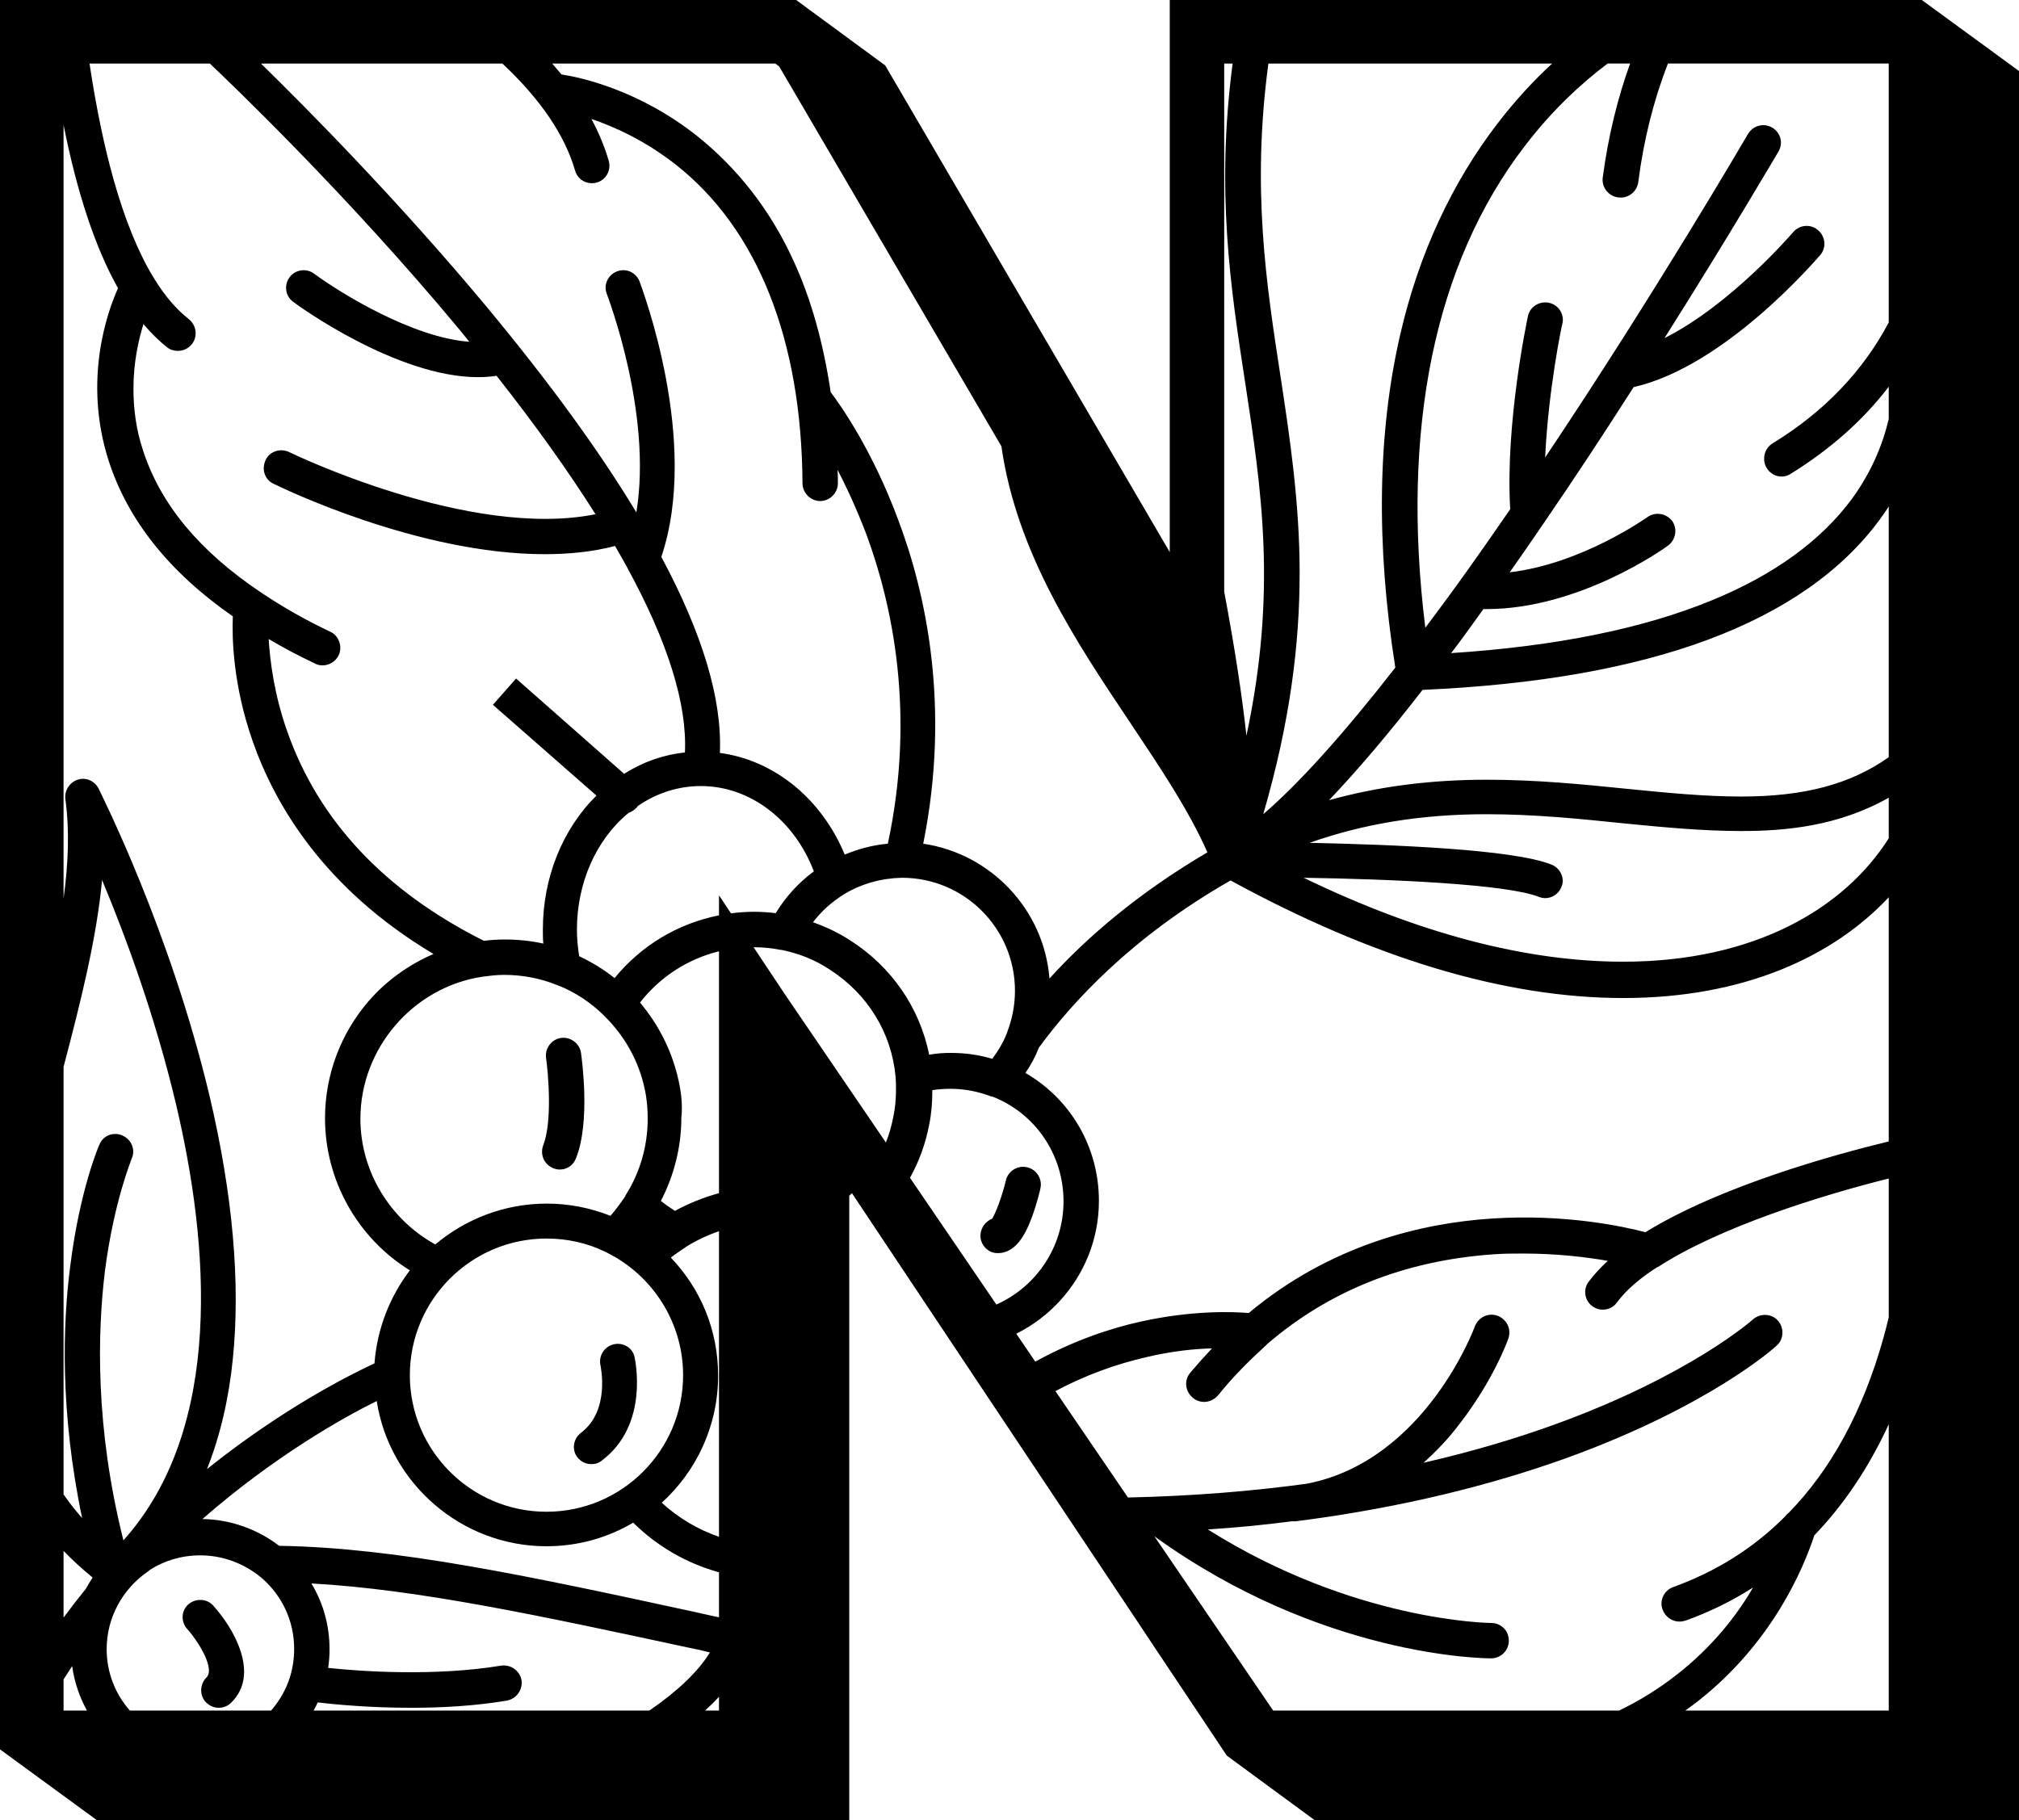 <?xml version="1.0" encoding="UTF-8"?>
<svg id="Layer_2" data-name="Layer 2" xmlns="http://www.w3.org/2000/svg" viewBox="0 0 321.78 290.18">
  <defs>
    <style>
      .cls-1 {
        fill: #000;
        stroke-width: 0px;
      }
    </style>
  </defs>
  <g id="Layer_1-2" data-name="Layer 1">
    <g>
      <path class="cls-1" d="M89.41,165.45c-1.51.22-2.6,1.67-2.38,3.19.36,2.6,1.01,10.13-.44,13.89-.58,1.52.15,3.11,1.59,3.69.37.14.66.21,1.02.21,1.15,0,2.17-.65,2.6-1.8,2.32-5.79.94-15.7.8-16.79-.22-1.52-1.67-2.6-3.19-2.39Z"/>
      <path class="cls-1" d="M156.26,196.85c-.07,1.52,1.16,2.9,2.68,2.9h.14c3.26,0,4.78-4.13,5.43-5.86.79-2.17,1.3-4.34,1.3-4.42.36-1.52-.58-3.04-2.1-3.4-1.52-.36-3.04.58-3.4,2.1-.58,2.46-1.59,5.14-2.17,6.08-1.01.43-1.81,1.37-1.88,2.6Z"/>
      <path class="cls-1" d="M94.26,233.39c.58,0,1.16-.15,1.67-.58,7.59-5.72,5.28-16.06,5.2-16.5-.29-1.44-1.8-2.38-3.32-2.02-1.52.36-2.46,1.88-2.1,3.4,0,.07,1.59,7.16-3.11,10.7-1.23.94-1.52,2.68-.58,3.91.58.72,1.37,1.09,2.24,1.09Z"/>
      <path class="cls-1" d="M30.02,255.74c-1.16,1.01-1.23,2.82-.14,3.98,1.8,2.02,4.41,6.29,3.03,7.67-1.08,1.08-1.15,2.89-.07,3.98.58.58,1.3.86,2.03.86s1.44-.28,1.95-.79c4.7-4.56.43-11.87-2.82-15.48-1.01-1.16-2.82-1.23-3.98-.22Z"/>
      <path class="cls-1" d="M310.86,3.34l-4.57-3.34h-119.86v88.01l-20.77-35.53-4.13-7.06-20.45-34.99L126.89,0H0v278.86l3,2.19,12.49,9.13h119.86v-99.58c.15-.13.29-.27.43-.4l18.42,27.65,2.87,4.31,3.16,4.74,7.9,11.85,3.79,5.69,9.56,14.34,2.57,3.87,9.64,14.45,1.82,2.74,3.49,2.57,10.58,7.77h112.2V11.32l-10.92-7.98ZM247.27,137.82c-6.15-2.46-25.39-3.18-38.56-3.47,8.61-3.04,17.8-4.56,28.21-4.56,7.53,0,14.76.72,21.78,1.45,6.58.65,12.73,1.23,18.81,1.23,7.06,0,15.44-.75,23.51-5.31v6.47c-7.06,11.15-21.37,19.67-42.32,19.67-15.41,0-32.56-4.48-50.93-13.38,13.82.21,32.34,1.01,37.47,3.04.37.14.73.21,1.02.21,1.08,0,2.17-.65,2.6-1.81.58-1.3-.14-2.96-1.59-3.54ZM301.02,120.7c-6.13,4.34-13.53,6.27-23.51,6.27-5.72,0-11.79-.58-18.23-1.23-7.16-.73-14.54-1.45-22.28-1.45-9.12,0-17.37,1.09-25.18,3.26,2.25-2.36,4.61-5,7.1-7.93,2.49-2.93,5.09-6.15,7.8-9.65,18.13-.8,33.32-3.47,45.49-8,12.17-4.54,21.32-10.92,27.36-19.13.52-.7,1-1.4,1.45-2.1v39.96ZM301.02,10.13v41.27c-4.12,7.79-10.32,14.27-18.52,19.28-1.3.8-1.74,2.54-.94,3.91.51.87,1.45,1.38,2.39,1.38.5,0,1.01-.15,1.44-.44,6.22-3.85,11.49-8.46,15.63-13.89v5.13c-.92,3.96-2.69,8.38-5.86,12.74-4.92,6.66-12.37,12.08-22.21,16.13-11,4.56-24.96,7.38-41.67,8.47,1.74-2.25,3.4-4.63,5.14-7.02h.5c14.83,0,28.36-9.69,28.94-10.13,1.23-.94,1.52-2.68.65-3.91-.94-1.22-2.67-1.51-3.9-.65-.15.08-10.42,7.46-22,8.83,1.74-2.46,3.48-4.99,5.21-7.52.07-.08.07-.15.15-.22,5.06-7.38,9.91-14.76,14.39-21.78,7.31-1.66,14.58-6.74,20.11-11.5,5.52-4.76,9.3-9.19,9.63-9.55,1.01-1.16.86-2.96-.36-3.98-1.16-1.01-2.97-.87-3.98.36-.15.15-9.84,11.51-20.48,16.86,10.64-16.86,18.02-29.52,18.16-29.73.8-1.38.36-3.04-1.01-3.84-1.38-.79-3.04-.29-3.84,1.02-.21.36-14.61,25.1-32.33,51.58.5-10.78,2.67-21.2,2.75-21.34.36-1.52-.66-3.04-2.18-3.33-1.51-.29-3.03.65-3.32,2.17-.15.72-3.62,17.07-2.82,30.74-4.42,6.44-8.97,12.88-13.53,18.89-3.91-31.55,1.44-58.02,15.84-76.76,4.41-5.79,9.11-10.08,13.22-13.17h3.58c-1.93,5.35-3.46,11.36-4.36,18.16-.21,1.52.87,2.97,2.46,3.18,1.52.22,2.97-.86,3.19-2.38.88-6.84,2.47-13.15,4.74-18.96h35.19ZM247.37,10.13c-2.85,2.63-5.79,5.77-8.64,9.48-7.3,9.48-12.59,20.83-15.55,33.64-3.62,15.63-3.91,33.49-.8,53.17-4.12,5.28-7.93,9.87-11.44,13.77-3.51,3.9-6.71,7.1-9.61,9.6,4.35-14.93,5.8-27.36,5.8-38.46s-1.54-21.47-3.05-31.35c-2.25-14.69-4.62-29.8-1.93-49.85h45.22ZM198.44,60.92c2.6,17.07,5.13,33.35.21,56.35-.7-6.43-1.87-14.06-3.54-22.95V10.13h1.34c-2.67,20.41-.32,35.8,1.99,50.79ZM123.56,10.13l.63.47,35.41,60.54c2.44,17.08,11.97,31.26,20.46,43.96,4.78,7.17,9.33,13.89,12.37,20.77-11.21,6.58-19.39,13.74-25.17,20.11-.87-11-9.34-19.9-20.12-21.49,4.42-21.92.37-40.08-3.97-51.58-4.13-11.14-9.19-18.3-10.78-20.4-1.16-7.81-3.11-14.9-6.01-21.13-3.69-8.03-8.9-14.61-15.33-19.75-9.34-7.37-18.67-9.33-21.56-9.76-.48-.58-.97-1.16-1.48-1.74h35.55ZM160.53,164.51c0,.08-.07.15-.07.22-.58,1.45-1.38,2.82-2.32,4.05-2.17-.65-4.34-.94-6.58-.94-1.16,0-2.32.07-3.47.29-1.52-7.52-6.01-14.03-12.59-18.23-1.88-1.23-3.91-2.17-5.93-2.89,1.37-1.81,3.03-3.26,4.99-4.49,2.75-1.66,5.93-2.53,9.18-2.6,9.99,0,18.02,8.1,18.02,18.01,0,2.32-.44,4.49-1.23,6.58ZM169.5,191.5c0,7.34-4.41,13.65-10.7,16.45l-13.77-20.2c1.46-2.62,2.49-5.47,3.06-8.48.36-1.73.5-3.54.5-5.35v-.15c.94-.14,1.96-.21,2.9-.21,2.24,0,4.41.43,6.51,1.23h.14c6.87,2.67,11.36,9.26,11.36,16.71ZM114.59,257.81c-1.16-.25-2.32-.5-3.47-.77-26.7-5.79-47.82-10.34-66.63-10.63-3.4-2.61-7.67-4.2-12.23-4.27,11.43-9.98,22.36-16.13,27.78-18.81,2.03,13.09,13.46,23.15,27.06,23.15,5.06,0,9.77-1.37,13.82-3.76,3.84,3.8,8.56,6.5,13.67,7.91v7.18ZM103.49,272.67h-53.51c.24-.42.46-.86.66-1.3,2.96.36,8.46.86,14.9.86,4.78,0,10.13-.28,15.27-1.15,1.51-.29,2.53-1.74,2.31-3.26-.29-1.52-1.74-2.53-3.26-2.31-10.49,1.73-22.2.94-27.56.36.15-1.01.22-1.95.22-2.97,0-3.83-1.01-7.38-2.89-10.49,17,.94,36.46,5.14,60.33,10.28,1.09.21,2.1.43,3.18.72-1.84,3.03-5.24,6.25-9.65,9.26ZM13.09,241.99c-1.08-1.23-2.07-2.49-2.96-3.77v-68.15c2.73-10.39,5.25-20.39,6.14-29.79,3.69,8.83,8.47,21.7,11.8,35.81,5.21,22.06,7.74,51.44-8.4,69.45-4.55-18.16-4.12-33.13-2.96-42.83,1.45-11.28,4.27-17.87,4.27-18.01.65-1.38,0-3.04-1.45-3.69-1.45-.65-3.11,0-3.69,1.45-.14.29-3.11,7.23-4.63,19.24-1.23,9.33-1.66,23.37,1.88,40.29ZM17,262.9c0-5.06,2.53-9.55,6.44-12.3.14-.07.21-.14.36-.29,1.15-.76,2.44-1.35,3.8-1.76,1.37-.4,2.81-.62,4.3-.62,3.62,0,6.95,1.3,9.55,3.4.14.07.22.21.36.29,3.11,2.75,5.07,6.72,5.07,11.21,0,1.59-.22,3.04-.66,4.49-.62,1.99-1.67,3.81-3.02,5.35h-22.51c-2.3-2.62-3.69-6.04-3.69-9.77ZM99.69,190.56v.07c-.73,1.09-1.52,2.17-2.39,3.18-3.11-1.23-6.51-1.95-10.13-1.95-6.8,0-12.95,2.46-17.8,6.51-7.3-4.05-11.93-11.72-11.93-20.04,0-11.21,8.39-20.98,19.46-22.64,1.16-.15,2.24-.29,3.4-.29,2.89,0,5.71.51,8.39,1.59q.07,0,.15.07h.07c2.75,1.09,5.28,2.75,7.45,4.92l.07.07.07.08c3.11,3.11,5.29,7.01,6.23,11.36.36,1.59.5,3.18.5,4.84,0,4.34-1.23,8.61-3.54,12.23ZM87.1,197.43c3.33,0,6.51.72,9.33,2.1.07.07.22.07.29.14,3.58,1.78,6.62,4.52,8.76,7.9,2.14,3.37,3.39,7.37,3.39,11.64,0,12.01-9.76,21.77-21.77,21.77s-21.78-9.76-21.78-21.77,9.77-21.78,21.78-21.78ZM105.47,239.54c5.5-5,8.98-12.23,8.98-20.26,0-7.31-2.83-13.89-7.53-18.81.72-.58,1.52-1.09,2.24-1.59,0,0,.08,0,.08-.07,1.69-1.06,3.48-1.91,5.35-2.55v48.71c-3.37-1.16-6.48-3-9.12-5.43ZM107.57,193.02c-.79-.51-1.52-1.01-2.24-1.59,2.1-4.05,3.26-8.61,3.26-13.24.21-1.96,0-3.98-.44-5.93-1.01-4.63-3.11-8.83-6.15-12.45,3.21-4.11,7.64-6.96,12.59-8.17v38.56c-2.43.66-4.79,1.6-7.02,2.82ZM116.5,145.59l-1.91-2.87v3.19c-6.52,1.29-12.38,4.78-16.64,10-1.74-1.38-3.62-2.54-5.64-3.48-.22-1.37-.36-2.82-.36-4.27,0-7.37,3.03-14.32,8.24-18.59.44-.14.87-.43,1.23-.79.08-.08.15-.15.22-.29,3.04-2.1,6.51-3.19,10.06-3.19,3.94,0,7.67,1.36,10.79,3.74,3.13,2.37,5.66,5.77,7.22,9.86-2.46,1.81-4.49,4.06-6.08,6.66-1.15-.14-2.31-.22-3.54-.22-1.21.01-2.41.1-3.59.25ZM80.07,10.13c6.03,5.65,9.95,11.38,11.59,17.08.43,1.51,2.02,2.31,3.47,1.88,1.52-.44,2.31-2.03,1.88-3.48-.65-2.24-1.59-4.48-2.75-6.65,3.62,1.23,8.47,3.4,13.38,7.23,13.1,10.28,20.12,27.93,20.26,50.86,0,1.52,1.3,2.82,2.82,2.82.76,0,1.47-.32,1.98-.84.51-.52.84-1.22.84-1.98,0-.72,0-1.45-.07-2.17,1.52,2.89,3.11,6.37,4.63,10.35,4.05,10.99,7.89,28.35,3.4,49.26-2.39.22-4.63.8-6.87,1.74-3.69-8.9-11.21-15.05-19.9-16.21.37-8.53-2.74-18.95-9.33-31.25,6.22-18.45-3.11-42.83-3.47-43.91-.58-1.45-2.17-2.17-3.62-1.59-1.44.57-2.17,2.17-1.59,3.61.07.22,7.31,18.96,4.7,34.8-5.93-9.84-13.89-20.76-23.8-32.7-14.16-17.01-28.77-31.76-36.03-38.85h38.48ZM33.44,10.13c2.9,2.74,21.77,20.72,39.84,42.47.51.65,1.01,1.23,1.52,1.88-8.97-.65-20.4-7.67-24.74-10.85-1.23-.94-3.04-.65-3.91.58-.94,1.23-.65,3.03.58,3.9.72.58,16.5,12.01,29.45,12.01,1.01,0,2.02-.07,2.96-.22,6.22,7.89,11.43,15.2,15.77,22.07-20.11,4.05-48.54-9.77-48.83-9.91-1.37-.65-3.11-.15-3.76,1.3-.65,1.45-.15,3.11,1.3,3.76,1.16.58,23.01,11.22,43.19,11.22,3.83,0,7.67-.37,11.21-1.31.65,1.09,1.23,2.17,1.81,3.19.07.07.07.14.15.29,6.44,11.79,9.55,21.7,9.18,29.44-3.47.36-6.72,1.52-9.69,3.4l-17.22-15.19-3.69,4.19,16.5,14.47c-5.43,5.36-8.54,13.1-8.54,21.34,0,.73,0,1.52.07,2.25-2.02-.44-4.05-.65-6.15-.65-1.08,0-2.24.07-3.32.21-15.85-7.95-26.34-19.17-31.33-33.35-2.1-5.93-2.75-11.21-2.97-14.76,2.32,1.38,4.78,2.68,7.38,3.91.37.22.8.29,1.23.29,1.02,0,2.03-.58,2.54-1.59.65-1.38.07-3.11-1.31-3.76-3.98-1.88-7.52-3.91-10.78-6.08-.14-.07-.29-.22-.43-.29-4.84-3.25-8.82-6.76-11.94-10.52-3.11-3.77-5.35-7.78-6.72-12.05-1.16-3.47-1.52-6.8-1.52-9.84,0-4.12.79-7.67,1.59-10.27,1.23,1.44,2.46,2.67,3.76,3.69.51.43,1.16.58,1.74.58.86,0,1.66-.37,2.24-1.09.94-1.23.72-2.97-.51-3.98-1.95-1.52-3.76-3.62-5.42-6.29-.08-.15-.15-.29-.22-.36-2.42-3.98-4.54-9.19-6.33-15.53-1.52-5.39-2.8-11.59-3.85-18.55h19.17ZM18.81,45.94c-1.74,3.84-5.57,14.69-1.52,27.42,3.04,9.48,9.62,17.8,19.82,24.89-.15,3.33,0,10.92,3.18,19.96,3.48,9.92,11.22,23.37,28.8,33.86-3.91,1.67-7.53,4.27-10.35,7.52-4.48,5.21-6.94,11.8-6.94,18.67,0,9.91,5.2,19.1,13.52,24.24-3.18,4.19-5.21,9.26-5.64,14.83-4.05,1.88-14.68,7.23-26.69,16.85,2.09-5.28,3.47-11.14,4.12-17.58,1.23-12.08,0-26.11-3.69-41.81-6.29-26.48-17.29-48.18-17.72-49.12-.66-1.23-2.03-1.81-3.33-1.38-1.3.44-2.1,1.74-1.96,3.04.69,4.95.49,10.29-.28,15.9V19.91c2.18,10.94,5.08,19.63,8.68,26.03ZM14.76,251.47c-.37.58-.73,1.16-1.09,1.81-1.22,1.5-2.4,3.03-3.54,4.57v-10.63c1.43,1.48,2.97,2.89,4.63,4.25ZM10.13,272.67v-4.96c.45-.71.9-1.42,1.37-2.13.35,2.54,1.17,4.93,2.36,7.09h-3.73ZM114.59,272.67h-2.22c.79-.72,1.54-1.45,2.22-2.19v2.19ZM125.22,158.68l-5.12-7.69c1.49,0,2.91.15,4.33.43h.14c2.82.58,5.36,1.59,7.74,3.18,5.94,3.84,9.77,9.99,10.42,17v.08c.07.72.07,1.44.07,2.09,0,1.45-.14,2.9-.43,4.27-.27,1.41-.66,2.78-1.18,4.08l-15.97-23.44ZM161.97,212.6c2.64-1.31,5.01-3.11,6.98-5.27,3.84-4.2,6.19-9.79,6.19-15.9,0-8.54-4.48-16.21-11.72-20.4.87-1.23,1.59-2.61,2.17-4.06,5.36-7.3,14.83-17.65,30.53-26.62,11.33,6.18,22.25,10.87,32.7,14.01,10.46,3.14,20.44,4.73,29.88,4.73,19.23,0,33.46-6.6,42.32-16.06v38.92c-8.75,2.12-26.83,7.1-38.78,14.47-3.32-.87-12.73-2.97-24.59-2.17-10.85.72-25.47,4.05-38.63,15.05-2.61-.22-9.05-.44-17.22,1.37-4.77,1.05-10.61,2.98-16.8,6.38l-3.03-4.45ZM183.98,244.89c26.63,19.24,52.52,19.46,53.67,19.46,1.52,0,2.82-1.23,2.82-2.82s-1.23-2.82-2.82-2.82c-.22,0-21.85-.22-45.15-14.91,4.56-.29,8.98-.72,13.39-1.3h.58c.58-.07,1.15-.14,1.73-.22,14.98-2.02,28.94-5.35,41.6-9.91,22.5-8.17,32.92-17.43,33.35-17.87,1.16-1.01,1.23-2.82.22-3.97-1.01-1.16-2.82-1.23-3.98-.22-.07.07-9.98,8.9-31.47,16.71-5.79,2.1-12.8,4.27-21.05,6.15,2.02-1.81,3.98-3.84,5.71-6.15,5.36-6.87,7.74-13.38,7.82-13.67.5-1.45-.22-3.04-1.74-3.62-1.45-.51-3.04.22-3.62,1.74-.07.21-7.88,21.34-26.69,25.03-8.58,1.18-18.11,1.98-28.58,2.21l-11.56-16.96c4.59-2.45,9.47-4.27,14.6-5.44,3.98-.94,7.52-1.3,10.35-1.37-1.16,1.23-2.32,2.53-3.48,3.9-1.01,1.23-.79,2.97.44,3.98.5.44,1.15.65,1.81.65.79,0,1.59-.36,2.17-1.01,2.31-2.89,4.84-5.42,7.45-7.81.14-.15.29-.22.36-.36,9.91-8.54,21.92-13.31,35.88-14.33,1.74-.14,3.4-.14,4.99-.14,5.43,0,10.06.58,13.46,1.16-1.16,1.08-2.17,2.17-3.04,3.32-.94,1.23-.65,3.04.58,3.91,1.23.94,3.04.65,3.91-.58,1.44-1.95,3.69-3.91,6.44-5.64h.07c9.84-6.41,26.18-11.48,36.82-14.13v22.1c-.26,1.12-.55,2.25-.87,3.39-3.25,11.57-8.32,20.9-15.12,27.85-.21.14-.43.36-.65.65-4.99,4.99-10.92,8.68-17.72,11.14-1.45.51-2.25,2.17-1.67,3.62.44,1.16,1.52,1.88,2.68,1.88.29,0,.65-.07.94-.15,3.83-1.37,7.38-3.11,10.78-5.28-2.6,4.49-6.51,9.48-12.15,13.89-2.84,2.23-5.91,4.14-9.2,5.72h-55.13l-18.93-27.78ZM301.02,272.67h-32.42c.69-.49,1.37-1,2.04-1.52,11.86-9.33,16.78-21.12,18.52-26.41,4.72-4.9,8.7-10.84,11.86-17.7v45.63Z"/>
    </g>
  </g>
</svg>